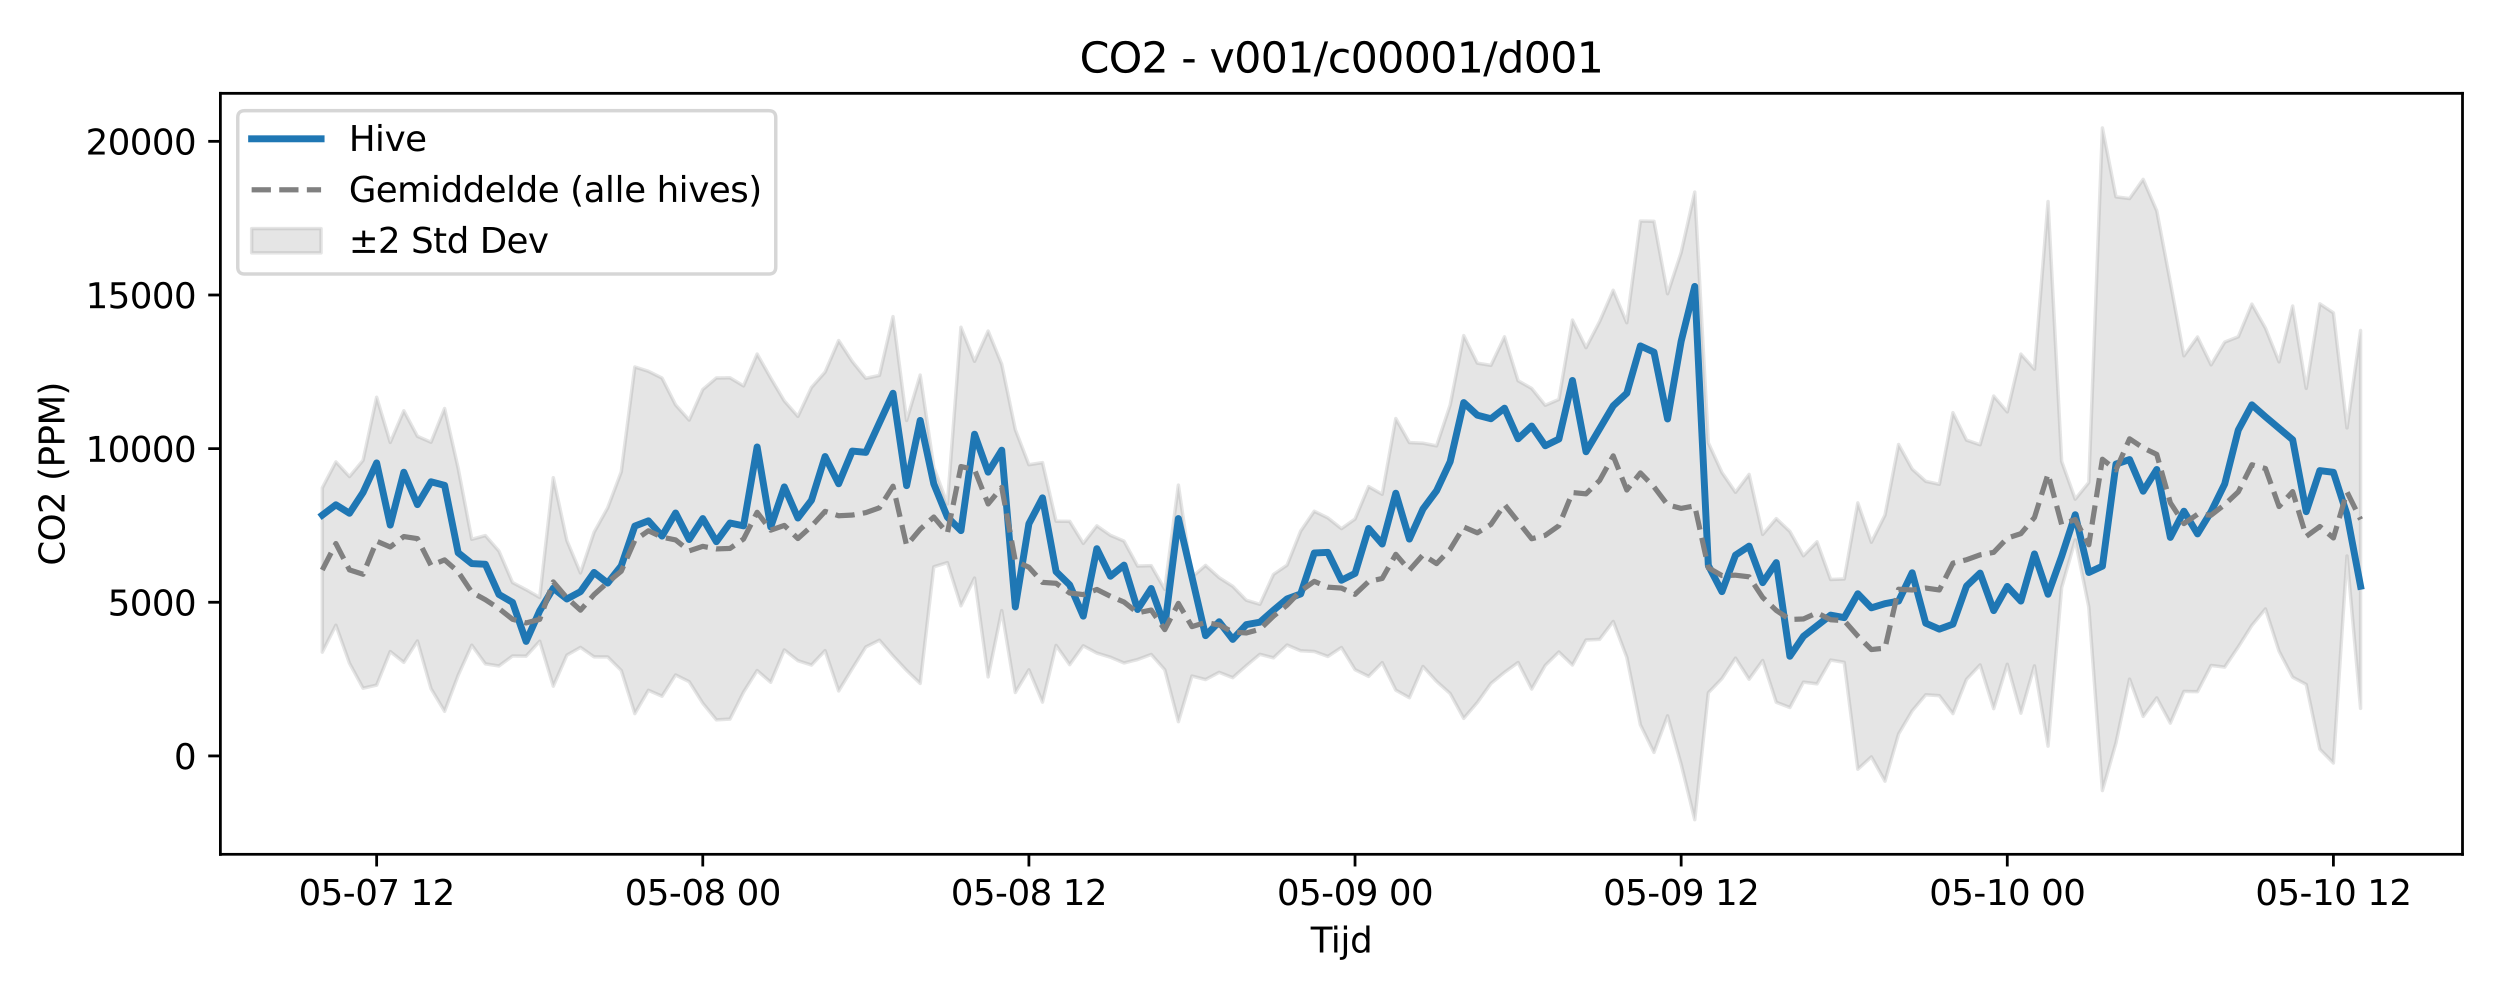 <?xml version="1.0" encoding="utf-8" standalone="no"?>
<!DOCTYPE svg PUBLIC "-//W3C//DTD SVG 1.1//EN"
  "http://www.w3.org/Graphics/SVG/1.1/DTD/svg11.dtd">
<svg xmlns:xlink="http://www.w3.org/1999/xlink" width="720pt" height="288pt" viewBox="0 0 720 288" xmlns="http://www.w3.org/2000/svg" version="1.1">
 <defs>
  <style type="text/css">*{stroke-linejoin: round; stroke-linecap: butt}</style>
 </defs>
 <g id="figure_1">
  <g id="patch_1">
   <path d="M 0 288 
L 720 288 
L 720 0 
L 0 0 
z
" style="fill: #ffffff"/>
  </g>
  <g id="axes_1">
   <g id="patch_2">
    <path d="M 63.47 246.04 
L 709.2 246.04 
L 709.2 26.88 
L 63.47 26.88 
z
" style="fill: #ffffff"/>
   </g>
   <g id="FillBetweenPolyCollection_1">
    <defs>
     <path id="m7a53f94dbb" d="M 92.821 -147.497 
L 92.821 -100.174 
L 96.735 -107.933 
L 100.648 -97.008 
L 104.562 -89.794 
L 108.475 -90.684 
L 112.389 -100.357 
L 116.302 -97.239 
L 120.216 -103.407 
L 124.129 -89.686 
L 128.043 -83.14 
L 131.957 -93.519 
L 135.87 -102.191 
L 139.784 -96.809 
L 143.697 -96.2 
L 147.611 -99.08 
L 151.524 -99.02 
L 155.438 -103.33 
L 159.351 -90.382 
L 163.265 -99.32 
L 167.178 -101.553 
L 171.092 -98.819 
L 175.005 -98.802 
L 178.919 -94.908 
L 182.832 -82.474 
L 186.746 -89.199 
L 190.659 -87.486 
L 194.573 -93.615 
L 198.486 -91.675 
L 202.4 -85.473 
L 206.313 -80.681 
L 210.227 -80.901 
L 214.14 -88.665 
L 218.054 -94.877 
L 221.967 -91.498 
L 225.881 -100.819 
L 229.794 -97.719 
L 233.708 -96.469 
L 237.621 -100.609 
L 241.535 -88.999 
L 245.448 -95.415 
L 249.362 -101.674 
L 253.275 -103.624 
L 257.189 -99.119 
L 261.103 -94.916 
L 265.016 -91.164 
L 268.93 -124.753 
L 272.843 -125.964 
L 276.757 -113.519 
L 280.67 -121.52 
L 284.584 -93.05 
L 288.497 -112.157 
L 292.411 -88.56 
L 296.324 -95.089 
L 300.238 -85.779 
L 304.151 -102.124 
L 308.065 -96.565 
L 311.978 -102.01 
L 315.892 -99.909 
L 319.805 -98.719 
L 323.719 -97.058 
L 327.632 -98.05 
L 331.546 -99.514 
L 335.459 -95.096 
L 339.373 -80.148 
L 343.286 -93.297 
L 347.2 -92.284 
L 351.113 -94.365 
L 355.027 -92.819 
L 358.94 -96.28 
L 362.854 -99.556 
L 366.767 -98.536 
L 370.681 -102.232 
L 374.594 -100.572 
L 378.508 -100.37 
L 382.421 -98.937 
L 386.335 -101.522 
L 390.249 -95.131 
L 394.162 -93.196 
L 398.076 -97.162 
L 401.989 -89.238 
L 405.903 -87.047 
L 409.816 -96.052 
L 413.73 -91.756 
L 417.643 -88.255 
L 421.557 -81.105 
L 425.47 -85.672 
L 429.384 -91.15 
L 433.297 -94.362 
L 437.211 -97.201 
L 441.124 -89.548 
L 445.038 -96.372 
L 448.951 -100.225 
L 452.865 -96.469 
L 456.778 -103.677 
L 460.692 -103.855 
L 464.605 -109.017 
L 468.519 -98.706 
L 472.432 -79.256 
L 476.346 -71.3 
L 480.259 -81.832 
L 484.173 -67.902 
L 488.086 -51.922 
L 492 -88.48 
L 495.913 -92.554 
L 499.827 -98.465 
L 503.74 -92.375 
L 507.654 -97.773 
L 511.567 -85.744 
L 515.481 -84.231 
L 519.395 -91.541 
L 523.308 -91.051 
L 527.222 -97.902 
L 531.135 -97.25 
L 535.049 -66.457 
L 538.962 -70.019 
L 542.876 -63.018 
L 546.789 -76.612 
L 550.703 -83.253 
L 554.616 -87.905 
L 558.53 -87.647 
L 562.443 -82.477 
L 566.357 -92.339 
L 570.27 -96.51 
L 574.184 -83.893 
L 578.097 -96.688 
L 582.011 -82.596 
L 585.924 -96.231 
L 589.838 -73.108 
L 593.751 -118.762 
L 597.665 -132.502 
L 601.578 -113.176 
L 605.492 -60.318 
L 609.405 -74.056 
L 613.319 -92.42 
L 617.232 -81.668 
L 621.146 -87.007 
L 625.059 -79.734 
L 628.973 -88.873 
L 632.886 -88.795 
L 636.8 -96.348 
L 640.713 -95.87 
L 644.627 -101.688 
L 648.541 -107.888 
L 652.454 -112.628 
L 656.368 -100.456 
L 660.281 -92.969 
L 664.195 -90.871 
L 668.108 -72.231 
L 672.022 -68.244 
L 675.935 -127.893 
L 679.849 -83.987 
L 679.849 -192.82 
L 679.849 -192.82 
L 675.935 -164.755 
L 672.022 -197.888 
L 668.108 -200.499 
L 664.195 -176.148 
L 660.281 -199.869 
L 656.368 -183.782 
L 652.454 -193.502 
L 648.541 -200.418 
L 644.627 -191.013 
L 640.713 -189.482 
L 636.8 -182.925 
L 632.886 -190.96 
L 628.973 -185.532 
L 625.059 -206.665 
L 621.146 -227.267 
L 617.232 -236.348 
L 613.319 -230.821 
L 609.405 -231.303 
L 605.492 -251.158 
L 601.578 -149.058 
L 597.665 -144.246 
L 593.751 -155.158 
L 589.838 -229.968 
L 585.924 -181.679 
L 582.011 -186.022 
L 578.097 -169.373 
L 574.184 -173.948 
L 570.27 -159.912 
L 566.357 -161.246 
L 562.443 -169.149 
L 558.53 -148.526 
L 554.616 -149.377 
L 550.703 -152.914 
L 546.789 -159.995 
L 542.876 -139.65 
L 538.962 -131.84 
L 535.049 -143.177 
L 531.135 -121.255 
L 527.222 -121.112 
L 523.308 -131.975 
L 519.395 -127.935 
L 515.481 -134.952 
L 511.567 -138.652 
L 507.654 -134.091 
L 503.74 -151.38 
L 499.827 -146.218 
L 495.913 -151.923 
L 492 -160.464 
L 488.086 -232.692 
L 484.173 -215.269 
L 480.259 -203.398 
L 476.346 -224.273 
L 472.432 -224.339 
L 468.519 -195.043 
L 464.605 -204.41 
L 460.692 -195.405 
L 456.778 -187.867 
L 452.865 -195.826 
L 448.951 -172.957 
L 445.038 -171.284 
L 441.124 -176.129 
L 437.211 -178.351 
L 433.297 -191.001 
L 429.384 -182.778 
L 425.47 -183.419 
L 421.557 -191.349 
L 417.643 -171.33 
L 413.73 -159.59 
L 409.816 -160.361 
L 405.903 -160.539 
L 401.989 -167.466 
L 398.076 -145.643 
L 394.162 -147.87 
L 390.249 -138.522 
L 386.335 -135.748 
L 382.421 -138.855 
L 378.508 -140.767 
L 374.594 -135.053 
L 370.681 -125.25 
L 366.767 -122.577 
L 362.854 -113.974 
L 358.94 -115.13 
L 355.027 -119.146 
L 351.113 -121.654 
L 347.2 -125.171 
L 343.286 -121.781 
L 339.373 -148.303 
L 335.459 -118.25 
L 331.546 -125.094 
L 327.632 -124.976 
L 323.719 -132.17 
L 319.805 -133.83 
L 315.892 -136.563 
L 311.978 -131.509 
L 308.065 -137.857 
L 304.151 -137.898 
L 300.238 -154.778 
L 296.324 -154.159 
L 292.411 -164.275 
L 288.497 -183.097 
L 284.584 -192.668 
L 280.67 -183.943 
L 276.757 -193.761 
L 272.843 -142.874 
L 268.93 -153.441 
L 265.016 -179.985 
L 261.103 -166.902 
L 257.189 -196.823 
L 253.275 -179.886 
L 249.362 -179.053 
L 245.448 -183.906 
L 241.535 -189.927 
L 237.621 -180.844 
L 233.708 -176.427 
L 229.794 -168.076 
L 225.881 -172.541 
L 221.967 -179.135 
L 218.054 -186.038 
L 214.14 -176.857 
L 210.227 -179.202 
L 206.313 -179.145 
L 202.4 -175.826 
L 198.486 -167.02 
L 194.573 -171.393 
L 190.659 -179.125 
L 186.746 -181.074 
L 182.832 -182.317 
L 178.919 -152.088 
L 175.005 -141.74 
L 171.092 -134.695 
L 167.178 -122.988 
L 163.265 -132.321 
L 159.351 -150.43 
L 155.438 -115.924 
L 151.524 -118.168 
L 147.611 -120.222 
L 143.697 -129.279 
L 139.784 -133.758 
L 135.87 -132.68 
L 131.957 -153.106 
L 128.043 -170.363 
L 124.129 -160.638 
L 120.216 -162.352 
L 116.302 -169.705 
L 112.389 -160.577 
L 108.475 -173.592 
L 104.562 -155.428 
L 100.648 -150.739 
L 96.735 -154.984 
L 92.821 -147.497 
z
" style="stroke: #808080; stroke-opacity: 0.2"/>
    </defs>
    <g clip-path="url(#p274dccb53b)">
     <use xlink:href="#m7a53f94dbb" x="0" y="288" style="fill: #808080; fill-opacity: 0.2; stroke: #808080; stroke-opacity: 0.2"/>
    </g>
   </g>
   <g id="matplotlib.axis_1">
    <g id="xtick_1">
     <g id="line2d_1">
      <defs>
       <path id="m3a727f1ad7" d="M 0 0 
L 0 3.5 
" style="stroke: #000000; stroke-width: 0.8"/>
      </defs>
      <g>
       <use xlink:href="#m3a727f1ad7" x="108.475" y="246.04" style="stroke: #000000; stroke-width: 0.8"/>
      </g>
     </g>
     <g id="text_1">
      <!-- 05-07 12 -->
      <g transform="translate(85.995 260.638) scale(0.1 -0.1)">
       <defs>
        <path id="DejaVuSans-30" d="M 2034 4250 
Q 1547 4250 1301 3770 
Q 1056 3291 1056 2328 
Q 1056 1369 1301 889 
Q 1547 409 2034 409 
Q 2525 409 2770 889 
Q 3016 1369 3016 2328 
Q 3016 3291 2770 3770 
Q 2525 4250 2034 4250 
z
M 2034 4750 
Q 2819 4750 3233 4129 
Q 3647 3509 3647 2328 
Q 3647 1150 3233 529 
Q 2819 -91 2034 -91 
Q 1250 -91 836 529 
Q 422 1150 422 2328 
Q 422 3509 836 4129 
Q 1250 4750 2034 4750 
z
" transform="scale(0.016)"/>
        <path id="DejaVuSans-35" d="M 691 4666 
L 3169 4666 
L 3169 4134 
L 1269 4134 
L 1269 2991 
Q 1406 3038 1543 3061 
Q 1681 3084 1819 3084 
Q 2600 3084 3056 2656 
Q 3513 2228 3513 1497 
Q 3513 744 3044 326 
Q 2575 -91 1722 -91 
Q 1428 -91 1123 -41 
Q 819 9 494 109 
L 494 744 
Q 775 591 1075 516 
Q 1375 441 1709 441 
Q 2250 441 2565 725 
Q 2881 1009 2881 1497 
Q 2881 1984 2565 2268 
Q 2250 2553 1709 2553 
Q 1456 2553 1204 2497 
Q 953 2441 691 2322 
L 691 4666 
z
" transform="scale(0.016)"/>
        <path id="DejaVuSans-2d" d="M 313 2009 
L 1997 2009 
L 1997 1497 
L 313 1497 
L 313 2009 
z
" transform="scale(0.016)"/>
        <path id="DejaVuSans-37" d="M 525 4666 
L 3525 4666 
L 3525 4397 
L 1831 0 
L 1172 0 
L 2766 4134 
L 525 4134 
L 525 4666 
z
" transform="scale(0.016)"/>
        <path id="DejaVuSans-20" transform="scale(0.016)"/>
        <path id="DejaVuSans-31" d="M 794 531 
L 1825 531 
L 1825 4091 
L 703 3866 
L 703 4441 
L 1819 4666 
L 2450 4666 
L 2450 531 
L 3481 531 
L 3481 0 
L 794 0 
L 794 531 
z
" transform="scale(0.016)"/>
        <path id="DejaVuSans-32" d="M 1228 531 
L 3431 531 
L 3431 0 
L 469 0 
L 469 531 
Q 828 903 1448 1529 
Q 2069 2156 2228 2338 
Q 2531 2678 2651 2914 
Q 2772 3150 2772 3378 
Q 2772 3750 2511 3984 
Q 2250 4219 1831 4219 
Q 1534 4219 1204 4116 
Q 875 4013 500 3803 
L 500 4441 
Q 881 4594 1212 4672 
Q 1544 4750 1819 4750 
Q 2544 4750 2975 4387 
Q 3406 4025 3406 3419 
Q 3406 3131 3298 2873 
Q 3191 2616 2906 2266 
Q 2828 2175 2409 1742 
Q 1991 1309 1228 531 
z
" transform="scale(0.016)"/>
       </defs>
       <use xlink:href="#DejaVuSans-30"/>
       <use xlink:href="#DejaVuSans-35" transform="translate(63.623 0)"/>
       <use xlink:href="#DejaVuSans-2d" transform="translate(127.246 0)"/>
       <use xlink:href="#DejaVuSans-30" transform="translate(163.33 0)"/>
       <use xlink:href="#DejaVuSans-37" transform="translate(226.953 0)"/>
       <use xlink:href="#DejaVuSans-20" transform="translate(290.576 0)"/>
       <use xlink:href="#DejaVuSans-31" transform="translate(322.363 0)"/>
       <use xlink:href="#DejaVuSans-32" transform="translate(385.986 0)"/>
      </g>
     </g>
    </g>
    <g id="xtick_2">
     <g id="line2d_2">
      <g>
       <use xlink:href="#m3a727f1ad7" x="202.4" y="246.04" style="stroke: #000000; stroke-width: 0.8"/>
      </g>
     </g>
     <g id="text_2">
      <!-- 05-08 00 -->
      <g transform="translate(179.919 260.638) scale(0.1 -0.1)">
       <defs>
        <path id="DejaVuSans-38" d="M 2034 2216 
Q 1584 2216 1326 1975 
Q 1069 1734 1069 1313 
Q 1069 891 1326 650 
Q 1584 409 2034 409 
Q 2484 409 2743 651 
Q 3003 894 3003 1313 
Q 3003 1734 2745 1975 
Q 2488 2216 2034 2216 
z
M 1403 2484 
Q 997 2584 770 2862 
Q 544 3141 544 3541 
Q 544 4100 942 4425 
Q 1341 4750 2034 4750 
Q 2731 4750 3128 4425 
Q 3525 4100 3525 3541 
Q 3525 3141 3298 2862 
Q 3072 2584 2669 2484 
Q 3125 2378 3379 2068 
Q 3634 1759 3634 1313 
Q 3634 634 3220 271 
Q 2806 -91 2034 -91 
Q 1263 -91 848 271 
Q 434 634 434 1313 
Q 434 1759 690 2068 
Q 947 2378 1403 2484 
z
M 1172 3481 
Q 1172 3119 1398 2916 
Q 1625 2713 2034 2713 
Q 2441 2713 2670 2916 
Q 2900 3119 2900 3481 
Q 2900 3844 2670 4047 
Q 2441 4250 2034 4250 
Q 1625 4250 1398 4047 
Q 1172 3844 1172 3481 
z
" transform="scale(0.016)"/>
       </defs>
       <use xlink:href="#DejaVuSans-30"/>
       <use xlink:href="#DejaVuSans-35" transform="translate(63.623 0)"/>
       <use xlink:href="#DejaVuSans-2d" transform="translate(127.246 0)"/>
       <use xlink:href="#DejaVuSans-30" transform="translate(163.33 0)"/>
       <use xlink:href="#DejaVuSans-38" transform="translate(226.953 0)"/>
       <use xlink:href="#DejaVuSans-20" transform="translate(290.576 0)"/>
       <use xlink:href="#DejaVuSans-30" transform="translate(322.363 0)"/>
       <use xlink:href="#DejaVuSans-30" transform="translate(385.986 0)"/>
      </g>
     </g>
    </g>
    <g id="xtick_3">
     <g id="line2d_3">
      <g>
       <use xlink:href="#m3a727f1ad7" x="296.324" y="246.04" style="stroke: #000000; stroke-width: 0.8"/>
      </g>
     </g>
     <g id="text_3">
      <!-- 05-08 12 -->
      <g transform="translate(273.844 260.638) scale(0.1 -0.1)">
       <use xlink:href="#DejaVuSans-30"/>
       <use xlink:href="#DejaVuSans-35" transform="translate(63.623 0)"/>
       <use xlink:href="#DejaVuSans-2d" transform="translate(127.246 0)"/>
       <use xlink:href="#DejaVuSans-30" transform="translate(163.33 0)"/>
       <use xlink:href="#DejaVuSans-38" transform="translate(226.953 0)"/>
       <use xlink:href="#DejaVuSans-20" transform="translate(290.576 0)"/>
       <use xlink:href="#DejaVuSans-31" transform="translate(322.363 0)"/>
       <use xlink:href="#DejaVuSans-32" transform="translate(385.986 0)"/>
      </g>
     </g>
    </g>
    <g id="xtick_4">
     <g id="line2d_4">
      <g>
       <use xlink:href="#m3a727f1ad7" x="390.249" y="246.04" style="stroke: #000000; stroke-width: 0.8"/>
      </g>
     </g>
     <g id="text_4">
      <!-- 05-09 00 -->
      <g transform="translate(367.768 260.638) scale(0.1 -0.1)">
       <defs>
        <path id="DejaVuSans-39" d="M 703 97 
L 703 672 
Q 941 559 1184 500 
Q 1428 441 1663 441 
Q 2288 441 2617 861 
Q 2947 1281 2994 2138 
Q 2813 1869 2534 1725 
Q 2256 1581 1919 1581 
Q 1219 1581 811 2004 
Q 403 2428 403 3163 
Q 403 3881 828 4315 
Q 1253 4750 1959 4750 
Q 2769 4750 3195 4129 
Q 3622 3509 3622 2328 
Q 3622 1225 3098 567 
Q 2575 -91 1691 -91 
Q 1453 -91 1209 -44 
Q 966 3 703 97 
z
M 1959 2075 
Q 2384 2075 2632 2365 
Q 2881 2656 2881 3163 
Q 2881 3666 2632 3958 
Q 2384 4250 1959 4250 
Q 1534 4250 1286 3958 
Q 1038 3666 1038 3163 
Q 1038 2656 1286 2365 
Q 1534 2075 1959 2075 
z
" transform="scale(0.016)"/>
       </defs>
       <use xlink:href="#DejaVuSans-30"/>
       <use xlink:href="#DejaVuSans-35" transform="translate(63.623 0)"/>
       <use xlink:href="#DejaVuSans-2d" transform="translate(127.246 0)"/>
       <use xlink:href="#DejaVuSans-30" transform="translate(163.33 0)"/>
       <use xlink:href="#DejaVuSans-39" transform="translate(226.953 0)"/>
       <use xlink:href="#DejaVuSans-20" transform="translate(290.576 0)"/>
       <use xlink:href="#DejaVuSans-30" transform="translate(322.363 0)"/>
       <use xlink:href="#DejaVuSans-30" transform="translate(385.986 0)"/>
      </g>
     </g>
    </g>
    <g id="xtick_5">
     <g id="line2d_5">
      <g>
       <use xlink:href="#m3a727f1ad7" x="484.173" y="246.04" style="stroke: #000000; stroke-width: 0.8"/>
      </g>
     </g>
     <g id="text_5">
      <!-- 05-09 12 -->
      <g transform="translate(461.692 260.638) scale(0.1 -0.1)">
       <use xlink:href="#DejaVuSans-30"/>
       <use xlink:href="#DejaVuSans-35" transform="translate(63.623 0)"/>
       <use xlink:href="#DejaVuSans-2d" transform="translate(127.246 0)"/>
       <use xlink:href="#DejaVuSans-30" transform="translate(163.33 0)"/>
       <use xlink:href="#DejaVuSans-39" transform="translate(226.953 0)"/>
       <use xlink:href="#DejaVuSans-20" transform="translate(290.576 0)"/>
       <use xlink:href="#DejaVuSans-31" transform="translate(322.363 0)"/>
       <use xlink:href="#DejaVuSans-32" transform="translate(385.986 0)"/>
      </g>
     </g>
    </g>
    <g id="xtick_6">
     <g id="line2d_6">
      <g>
       <use xlink:href="#m3a727f1ad7" x="578.097" y="246.04" style="stroke: #000000; stroke-width: 0.8"/>
      </g>
     </g>
     <g id="text_6">
      <!-- 05-10 00 -->
      <g transform="translate(555.617 260.638) scale(0.1 -0.1)">
       <use xlink:href="#DejaVuSans-30"/>
       <use xlink:href="#DejaVuSans-35" transform="translate(63.623 0)"/>
       <use xlink:href="#DejaVuSans-2d" transform="translate(127.246 0)"/>
       <use xlink:href="#DejaVuSans-31" transform="translate(163.33 0)"/>
       <use xlink:href="#DejaVuSans-30" transform="translate(226.953 0)"/>
       <use xlink:href="#DejaVuSans-20" transform="translate(290.576 0)"/>
       <use xlink:href="#DejaVuSans-30" transform="translate(322.363 0)"/>
       <use xlink:href="#DejaVuSans-30" transform="translate(385.986 0)"/>
      </g>
     </g>
    </g>
    <g id="xtick_7">
     <g id="line2d_7">
      <g>
       <use xlink:href="#m3a727f1ad7" x="672.022" y="246.04" style="stroke: #000000; stroke-width: 0.8"/>
      </g>
     </g>
     <g id="text_7">
      <!-- 05-10 12 -->
      <g transform="translate(649.541 260.638) scale(0.1 -0.1)">
       <use xlink:href="#DejaVuSans-30"/>
       <use xlink:href="#DejaVuSans-35" transform="translate(63.623 0)"/>
       <use xlink:href="#DejaVuSans-2d" transform="translate(127.246 0)"/>
       <use xlink:href="#DejaVuSans-31" transform="translate(163.33 0)"/>
       <use xlink:href="#DejaVuSans-30" transform="translate(226.953 0)"/>
       <use xlink:href="#DejaVuSans-20" transform="translate(290.576 0)"/>
       <use xlink:href="#DejaVuSans-31" transform="translate(322.363 0)"/>
       <use xlink:href="#DejaVuSans-32" transform="translate(385.986 0)"/>
      </g>
     </g>
    </g>
    <g id="text_8">
     <!-- Tijd -->
     <g transform="translate(377.485 274.317) scale(0.1 -0.1)">
      <defs>
       <path id="DejaVuSans-54" d="M -19 4666 
L 3928 4666 
L 3928 4134 
L 2272 4134 
L 2272 0 
L 1638 0 
L 1638 4134 
L -19 4134 
L -19 4666 
z
" transform="scale(0.016)"/>
       <path id="DejaVuSans-69" d="M 603 3500 
L 1178 3500 
L 1178 0 
L 603 0 
L 603 3500 
z
M 603 4863 
L 1178 4863 
L 1178 4134 
L 603 4134 
L 603 4863 
z
" transform="scale(0.016)"/>
       <path id="DejaVuSans-6a" d="M 603 3500 
L 1178 3500 
L 1178 -63 
Q 1178 -731 923 -1031 
Q 669 -1331 103 -1331 
L -116 -1331 
L -116 -844 
L 38 -844 
Q 366 -844 484 -692 
Q 603 -541 603 -63 
L 603 3500 
z
M 603 4863 
L 1178 4863 
L 1178 4134 
L 603 4134 
L 603 4863 
z
" transform="scale(0.016)"/>
       <path id="DejaVuSans-64" d="M 2906 2969 
L 2906 4863 
L 3481 4863 
L 3481 0 
L 2906 0 
L 2906 525 
Q 2725 213 2448 61 
Q 2172 -91 1784 -91 
Q 1150 -91 751 415 
Q 353 922 353 1747 
Q 353 2572 751 3078 
Q 1150 3584 1784 3584 
Q 2172 3584 2448 3432 
Q 2725 3281 2906 2969 
z
M 947 1747 
Q 947 1113 1208 752 
Q 1469 391 1925 391 
Q 2381 391 2643 752 
Q 2906 1113 2906 1747 
Q 2906 2381 2643 2742 
Q 2381 3103 1925 3103 
Q 1469 3103 1208 2742 
Q 947 2381 947 1747 
z
" transform="scale(0.016)"/>
      </defs>
      <use xlink:href="#DejaVuSans-54"/>
      <use xlink:href="#DejaVuSans-69" transform="translate(57.959 0)"/>
      <use xlink:href="#DejaVuSans-6a" transform="translate(85.742 0)"/>
      <use xlink:href="#DejaVuSans-64" transform="translate(113.525 0)"/>
     </g>
    </g>
   </g>
   <g id="matplotlib.axis_2">
    <g id="ytick_1">
     <g id="line2d_8">
      <defs>
       <path id="maa4ff0b9e5" d="M 0 0 
L -3.5 0 
" style="stroke: #000000; stroke-width: 0.8"/>
      </defs>
      <g>
       <use xlink:href="#maa4ff0b9e5" x="63.47" y="217.704" style="stroke: #000000; stroke-width: 0.8"/>
      </g>
     </g>
     <g id="text_9">
      <!-- 0 -->
      <g transform="translate(50.108 221.503) scale(0.1 -0.1)">
       <use xlink:href="#DejaVuSans-30"/>
      </g>
     </g>
    </g>
    <g id="ytick_2">
     <g id="line2d_9">
      <g>
       <use xlink:href="#maa4ff0b9e5" x="63.47" y="173.455" style="stroke: #000000; stroke-width: 0.8"/>
      </g>
     </g>
     <g id="text_10">
      <!-- 5000 -->
      <g transform="translate(31.02 177.254) scale(0.1 -0.1)">
       <use xlink:href="#DejaVuSans-35"/>
       <use xlink:href="#DejaVuSans-30" transform="translate(63.623 0)"/>
       <use xlink:href="#DejaVuSans-30" transform="translate(127.246 0)"/>
       <use xlink:href="#DejaVuSans-30" transform="translate(190.869 0)"/>
      </g>
     </g>
    </g>
    <g id="ytick_3">
     <g id="line2d_10">
      <g>
       <use xlink:href="#maa4ff0b9e5" x="63.47" y="129.207" style="stroke: #000000; stroke-width: 0.8"/>
      </g>
     </g>
     <g id="text_11">
      <!-- 10000 -->
      <g transform="translate(24.657 133.006) scale(0.1 -0.1)">
       <use xlink:href="#DejaVuSans-31"/>
       <use xlink:href="#DejaVuSans-30" transform="translate(63.623 0)"/>
       <use xlink:href="#DejaVuSans-30" transform="translate(127.246 0)"/>
       <use xlink:href="#DejaVuSans-30" transform="translate(190.869 0)"/>
       <use xlink:href="#DejaVuSans-30" transform="translate(254.492 0)"/>
      </g>
     </g>
    </g>
    <g id="ytick_4">
     <g id="line2d_11">
      <g>
       <use xlink:href="#maa4ff0b9e5" x="63.47" y="84.958" style="stroke: #000000; stroke-width: 0.8"/>
      </g>
     </g>
     <g id="text_12">
      <!-- 15000 -->
      <g transform="translate(24.657 88.758) scale(0.1 -0.1)">
       <use xlink:href="#DejaVuSans-31"/>
       <use xlink:href="#DejaVuSans-35" transform="translate(63.623 0)"/>
       <use xlink:href="#DejaVuSans-30" transform="translate(127.246 0)"/>
       <use xlink:href="#DejaVuSans-30" transform="translate(190.869 0)"/>
       <use xlink:href="#DejaVuSans-30" transform="translate(254.492 0)"/>
      </g>
     </g>
    </g>
    <g id="ytick_5">
     <g id="line2d_12">
      <g>
       <use xlink:href="#maa4ff0b9e5" x="63.47" y="40.71" style="stroke: #000000; stroke-width: 0.8"/>
      </g>
     </g>
     <g id="text_13">
      <!-- 20000 -->
      <g transform="translate(24.657 44.509) scale(0.1 -0.1)">
       <use xlink:href="#DejaVuSans-32"/>
       <use xlink:href="#DejaVuSans-30" transform="translate(63.623 0)"/>
       <use xlink:href="#DejaVuSans-30" transform="translate(127.246 0)"/>
       <use xlink:href="#DejaVuSans-30" transform="translate(190.869 0)"/>
       <use xlink:href="#DejaVuSans-30" transform="translate(254.492 0)"/>
      </g>
     </g>
    </g>
    <g id="text_14">
     <!-- CO2 (PPM) -->
     <g transform="translate(18.578 162.903) rotate(-90) scale(0.1 -0.1)">
      <defs>
       <path id="DejaVuSans-43" d="M 4122 4306 
L 4122 3641 
Q 3803 3938 3442 4084 
Q 3081 4231 2675 4231 
Q 1875 4231 1450 3742 
Q 1025 3253 1025 2328 
Q 1025 1406 1450 917 
Q 1875 428 2675 428 
Q 3081 428 3442 575 
Q 3803 722 4122 1019 
L 4122 359 
Q 3791 134 3420 21 
Q 3050 -91 2638 -91 
Q 1578 -91 968 557 
Q 359 1206 359 2328 
Q 359 3453 968 4101 
Q 1578 4750 2638 4750 
Q 3056 4750 3426 4639 
Q 3797 4528 4122 4306 
z
" transform="scale(0.016)"/>
       <path id="DejaVuSans-4f" d="M 2522 4238 
Q 1834 4238 1429 3725 
Q 1025 3213 1025 2328 
Q 1025 1447 1429 934 
Q 1834 422 2522 422 
Q 3209 422 3611 934 
Q 4013 1447 4013 2328 
Q 4013 3213 3611 3725 
Q 3209 4238 2522 4238 
z
M 2522 4750 
Q 3503 4750 4090 4092 
Q 4678 3434 4678 2328 
Q 4678 1225 4090 567 
Q 3503 -91 2522 -91 
Q 1538 -91 948 565 
Q 359 1222 359 2328 
Q 359 3434 948 4092 
Q 1538 4750 2522 4750 
z
" transform="scale(0.016)"/>
       <path id="DejaVuSans-28" d="M 1984 4856 
Q 1566 4138 1362 3434 
Q 1159 2731 1159 2009 
Q 1159 1288 1364 580 
Q 1569 -128 1984 -844 
L 1484 -844 
Q 1016 -109 783 600 
Q 550 1309 550 2009 
Q 550 2706 781 3412 
Q 1013 4119 1484 4856 
L 1984 4856 
z
" transform="scale(0.016)"/>
       <path id="DejaVuSans-50" d="M 1259 4147 
L 1259 2394 
L 2053 2394 
Q 2494 2394 2734 2622 
Q 2975 2850 2975 3272 
Q 2975 3691 2734 3919 
Q 2494 4147 2053 4147 
L 1259 4147 
z
M 628 4666 
L 2053 4666 
Q 2838 4666 3239 4311 
Q 3641 3956 3641 3272 
Q 3641 2581 3239 2228 
Q 2838 1875 2053 1875 
L 1259 1875 
L 1259 0 
L 628 0 
L 628 4666 
z
" transform="scale(0.016)"/>
       <path id="DejaVuSans-4d" d="M 628 4666 
L 1569 4666 
L 2759 1491 
L 3956 4666 
L 4897 4666 
L 4897 0 
L 4281 0 
L 4281 4097 
L 3078 897 
L 2444 897 
L 1241 4097 
L 1241 0 
L 628 0 
L 628 4666 
z
" transform="scale(0.016)"/>
       <path id="DejaVuSans-29" d="M 513 4856 
L 1013 4856 
Q 1481 4119 1714 3412 
Q 1947 2706 1947 2009 
Q 1947 1309 1714 600 
Q 1481 -109 1013 -844 
L 513 -844 
Q 928 -128 1133 580 
Q 1338 1288 1338 2009 
Q 1338 2731 1133 3434 
Q 928 4138 513 4856 
z
" transform="scale(0.016)"/>
      </defs>
      <use xlink:href="#DejaVuSans-43"/>
      <use xlink:href="#DejaVuSans-4f" transform="translate(69.824 0)"/>
      <use xlink:href="#DejaVuSans-32" transform="translate(148.535 0)"/>
      <use xlink:href="#DejaVuSans-20" transform="translate(212.158 0)"/>
      <use xlink:href="#DejaVuSans-28" transform="translate(243.945 0)"/>
      <use xlink:href="#DejaVuSans-50" transform="translate(282.959 0)"/>
      <use xlink:href="#DejaVuSans-50" transform="translate(343.262 0)"/>
      <use xlink:href="#DejaVuSans-4d" transform="translate(403.564 0)"/>
      <use xlink:href="#DejaVuSans-29" transform="translate(489.844 0)"/>
     </g>
    </g>
   </g>
   <g id="line2d_13">
    <path d="M 92.821 148.349 
L 96.735 145.381 
L 100.648 147.818 
L 104.562 141.829 
L 108.475 133.325 
L 112.389 151.219 
L 116.302 136.003 
L 120.216 145.325 
L 124.129 138.753 
L 128.043 139.782 
L 131.957 159.201 
L 135.87 162.313 
L 139.784 162.508 
L 143.697 171.204 
L 147.611 173.491 
L 151.524 184.721 
L 155.438 175.924 
L 159.351 169.398 
L 163.265 172.511 
L 167.178 170.396 
L 171.092 164.862 
L 175.005 167.924 
L 178.919 162.986 
L 182.832 151.508 
L 186.746 150.001 
L 190.659 154.393 
L 194.573 147.75 
L 198.486 155.384 
L 202.4 149.352 
L 206.313 156.001 
L 210.227 150.626 
L 214.14 151.446 
L 218.054 128.732 
L 221.967 151.756 
L 225.881 140.234 
L 229.794 149.192 
L 233.708 144.065 
L 237.621 131.487 
L 241.535 139.322 
L 245.448 129.906 
L 249.362 130.284 
L 257.189 113.263 
L 261.103 139.865 
L 265.016 121.087 
L 268.93 139.357 
L 272.843 148.927 
L 276.757 152.818 
L 280.67 125.056 
L 284.584 135.98 
L 288.497 129.658 
L 292.411 174.792 
L 296.324 150.835 
L 300.238 143.38 
L 304.151 164.623 
L 308.065 168.451 
L 311.978 177.449 
L 315.892 158.026 
L 319.805 165.957 
L 323.719 162.762 
L 327.632 175.535 
L 331.546 169.491 
L 335.459 180.358 
L 339.373 149.349 
L 347.2 183.066 
L 351.113 179.066 
L 355.027 184.143 
L 358.94 179.892 
L 362.854 179.19 
L 366.767 175.753 
L 370.681 172.485 
L 374.594 171.051 
L 378.508 159.263 
L 382.421 159.083 
L 386.335 167.11 
L 390.249 165.145 
L 394.162 152.207 
L 398.076 156.676 
L 401.989 142.051 
L 405.903 155.257 
L 409.816 146.591 
L 413.73 141.335 
L 417.643 132.968 
L 421.557 115.941 
L 425.47 119.569 
L 429.384 120.596 
L 433.297 117.561 
L 437.211 126.366 
L 441.124 122.707 
L 445.038 128.378 
L 448.951 126.455 
L 452.865 109.583 
L 456.778 130.101 
L 464.605 116.879 
L 468.519 113.238 
L 472.432 99.622 
L 476.346 101.428 
L 480.259 120.658 
L 484.173 98.28 
L 488.086 82.489 
L 492 162.844 
L 495.913 170.389 
L 499.827 159.871 
L 503.74 157.291 
L 507.654 167.803 
L 511.567 162.036 
L 515.481 189 
L 519.395 183.258 
L 527.222 177.157 
L 531.135 177.876 
L 535.049 171.008 
L 538.962 175.054 
L 542.876 173.856 
L 546.789 173.113 
L 550.703 164.96 
L 554.616 179.485 
L 558.53 181.193 
L 562.443 179.762 
L 566.357 168.797 
L 570.27 165.051 
L 574.184 175.851 
L 578.097 168.895 
L 582.011 173.113 
L 585.924 159.535 
L 589.838 171.143 
L 593.751 160.234 
L 597.665 148.248 
L 601.578 164.875 
L 605.492 163.057 
L 609.405 133.649 
L 613.319 132.357 
L 617.232 141.472 
L 621.146 135.22 
L 625.059 154.765 
L 628.973 147.234 
L 632.886 153.76 
L 636.8 147.358 
L 640.713 139.384 
L 644.627 123.853 
L 648.541 116.596 
L 652.454 120.039 
L 660.281 126.643 
L 664.195 147.358 
L 668.108 135.54 
L 672.022 136.021 
L 675.935 148.192 
L 679.849 168.836 
L 679.849 168.836 
" clip-path="url(#p274dccb53b)" style="fill: none; stroke: #1f77b4; stroke-width: 2; stroke-linecap: square"/>
   </g>
   <g id="line2d_14">
    <path d="M 92.821 164.164 
L 96.735 156.541 
L 100.648 164.126 
L 104.562 165.389 
L 108.475 155.862 
L 112.389 157.533 
L 116.302 154.528 
L 120.216 155.121 
L 124.129 162.838 
L 128.043 161.249 
L 131.957 164.687 
L 135.87 170.565 
L 139.784 172.717 
L 143.697 175.261 
L 147.611 178.349 
L 151.524 179.406 
L 155.438 178.373 
L 159.351 167.594 
L 163.265 172.179 
L 167.178 175.73 
L 171.092 171.243 
L 175.005 167.729 
L 178.919 164.502 
L 182.832 155.605 
L 186.746 152.863 
L 190.659 154.695 
L 194.573 155.496 
L 198.486 158.653 
L 202.4 157.35 
L 206.313 158.087 
L 210.227 157.948 
L 214.14 155.239 
L 218.054 147.543 
L 221.967 152.684 
L 225.881 151.32 
L 229.794 155.102 
L 233.708 151.552 
L 237.621 147.273 
L 241.535 148.537 
L 245.448 148.339 
L 249.362 147.636 
L 253.275 146.245 
L 257.189 140.029 
L 261.103 157.091 
L 265.016 152.425 
L 268.93 148.903 
L 272.843 153.581 
L 276.757 134.36 
L 280.67 135.268 
L 284.584 145.141 
L 288.497 140.373 
L 292.411 161.583 
L 296.324 163.376 
L 300.238 167.721 
L 304.151 167.989 
L 308.065 170.789 
L 311.978 171.241 
L 315.892 169.764 
L 319.805 171.726 
L 323.719 173.386 
L 327.632 176.487 
L 331.546 175.696 
L 335.459 181.327 
L 339.373 173.775 
L 343.286 180.461 
L 347.2 179.272 
L 351.113 179.991 
L 355.027 182.017 
L 358.94 182.295 
L 362.854 181.235 
L 366.767 177.444 
L 370.681 174.259 
L 374.594 170.188 
L 378.508 167.432 
L 382.421 169.104 
L 386.335 169.365 
L 390.249 171.174 
L 394.162 167.467 
L 398.076 166.597 
L 401.989 159.648 
L 405.903 164.207 
L 409.816 159.793 
L 413.73 162.327 
L 417.643 158.208 
L 421.557 151.773 
L 425.47 153.454 
L 429.384 151.036 
L 433.297 145.318 
L 441.124 155.161 
L 445.038 154.172 
L 448.951 151.409 
L 452.865 141.853 
L 456.778 142.228 
L 460.692 138.37 
L 464.605 131.287 
L 468.519 141.126 
L 472.432 136.202 
L 476.346 140.213 
L 480.259 145.385 
L 484.173 146.414 
L 488.086 145.693 
L 492 163.528 
L 495.913 165.762 
L 499.827 165.659 
L 503.74 166.122 
L 507.654 172.068 
L 511.567 175.802 
L 515.481 178.409 
L 519.395 178.262 
L 523.308 176.487 
L 527.222 178.493 
L 531.135 178.747 
L 535.049 183.183 
L 538.962 187.071 
L 542.876 186.666 
L 546.789 169.696 
L 550.703 169.917 
L 554.616 169.359 
L 558.53 169.914 
L 562.443 162.187 
L 566.357 161.208 
L 570.27 159.789 
L 574.184 159.079 
L 578.097 154.969 
L 582.011 153.691 
L 585.924 149.045 
L 589.838 136.462 
L 593.751 151.04 
L 597.665 149.626 
L 601.578 156.883 
L 605.492 132.262 
L 609.405 135.321 
L 613.319 126.379 
L 617.232 128.992 
L 621.146 130.863 
L 625.059 144.8 
L 628.973 150.798 
L 632.886 148.122 
L 636.8 148.363 
L 640.713 145.324 
L 644.627 141.649 
L 648.541 133.847 
L 652.454 134.935 
L 656.368 145.881 
L 660.281 141.581 
L 664.195 154.49 
L 668.108 151.635 
L 672.022 154.934 
L 675.935 141.676 
L 679.849 149.596 
L 679.849 149.596 
" clip-path="url(#p274dccb53b)" style="fill: none; stroke-dasharray: 5.55,2.4; stroke-dashoffset: 0; stroke: #808080; stroke-width: 1.5"/>
   </g>
   <g id="patch_3">
    <path d="M 63.47 246.04 
L 63.47 26.88 
" style="fill: none; stroke: #000000; stroke-width: 0.8; stroke-linejoin: miter; stroke-linecap: square"/>
   </g>
   <g id="patch_4">
    <path d="M 709.2 246.04 
L 709.2 26.88 
" style="fill: none; stroke: #000000; stroke-width: 0.8; stroke-linejoin: miter; stroke-linecap: square"/>
   </g>
   <g id="patch_5">
    <path d="M 63.47 246.04 
L 709.2 246.04 
" style="fill: none; stroke: #000000; stroke-width: 0.8; stroke-linejoin: miter; stroke-linecap: square"/>
   </g>
   <g id="patch_6">
    <path d="M 63.47 26.88 
L 709.2 26.88 
" style="fill: none; stroke: #000000; stroke-width: 0.8; stroke-linejoin: miter; stroke-linecap: square"/>
   </g>
   <g id="text_15">
    <!-- CO2 - v001/c00001/d001 -->
    <g transform="translate(310.932 20.88) scale(0.12 -0.12)">
     <defs>
      <path id="DejaVuSans-76" d="M 191 3500 
L 800 3500 
L 1894 563 
L 2988 3500 
L 3597 3500 
L 2284 0 
L 1503 0 
L 191 3500 
z
" transform="scale(0.016)"/>
      <path id="DejaVuSans-2f" d="M 1625 4666 
L 2156 4666 
L 531 -594 
L 0 -594 
L 1625 4666 
z
" transform="scale(0.016)"/>
      <path id="DejaVuSans-63" d="M 3122 3366 
L 3122 2828 
Q 2878 2963 2633 3030 
Q 2388 3097 2138 3097 
Q 1578 3097 1268 2742 
Q 959 2388 959 1747 
Q 959 1106 1268 751 
Q 1578 397 2138 397 
Q 2388 397 2633 464 
Q 2878 531 3122 666 
L 3122 134 
Q 2881 22 2623 -34 
Q 2366 -91 2075 -91 
Q 1284 -91 818 406 
Q 353 903 353 1747 
Q 353 2603 823 3093 
Q 1294 3584 2113 3584 
Q 2378 3584 2631 3529 
Q 2884 3475 3122 3366 
z
" transform="scale(0.016)"/>
     </defs>
     <use xlink:href="#DejaVuSans-43"/>
     <use xlink:href="#DejaVuSans-4f" transform="translate(69.824 0)"/>
     <use xlink:href="#DejaVuSans-32" transform="translate(148.535 0)"/>
     <use xlink:href="#DejaVuSans-20" transform="translate(212.158 0)"/>
     <use xlink:href="#DejaVuSans-2d" transform="translate(243.945 0)"/>
     <use xlink:href="#DejaVuSans-20" transform="translate(280.029 0)"/>
     <use xlink:href="#DejaVuSans-76" transform="translate(311.816 0)"/>
     <use xlink:href="#DejaVuSans-30" transform="translate(370.996 0)"/>
     <use xlink:href="#DejaVuSans-30" transform="translate(434.619 0)"/>
     <use xlink:href="#DejaVuSans-31" transform="translate(498.242 0)"/>
     <use xlink:href="#DejaVuSans-2f" transform="translate(561.865 0)"/>
     <use xlink:href="#DejaVuSans-63" transform="translate(595.557 0)"/>
     <use xlink:href="#DejaVuSans-30" transform="translate(650.537 0)"/>
     <use xlink:href="#DejaVuSans-30" transform="translate(714.16 0)"/>
     <use xlink:href="#DejaVuSans-30" transform="translate(777.783 0)"/>
     <use xlink:href="#DejaVuSans-30" transform="translate(841.406 0)"/>
     <use xlink:href="#DejaVuSans-31" transform="translate(905.029 0)"/>
     <use xlink:href="#DejaVuSans-2f" transform="translate(968.652 0)"/>
     <use xlink:href="#DejaVuSans-64" transform="translate(1002.344 0)"/>
     <use xlink:href="#DejaVuSans-30" transform="translate(1065.82 0)"/>
     <use xlink:href="#DejaVuSans-30" transform="translate(1129.443 0)"/>
     <use xlink:href="#DejaVuSans-31" transform="translate(1193.066 0)"/>
    </g>
   </g>
   <g id="legend_1">
    <g id="patch_7">
     <path d="M 70.47 78.914 
L 221.414 78.914 
Q 223.414 78.914 223.414 76.914 
L 223.414 33.88 
Q 223.414 31.88 221.414 31.88 
L 70.47 31.88 
Q 68.47 31.88 68.47 33.88 
L 68.47 76.914 
Q 68.47 78.914 70.47 78.914 
z
" style="fill: #ffffff; opacity: 0.8; stroke: #cccccc; stroke-linejoin: miter"/>
    </g>
    <g id="line2d_15">
     <path d="M 72.47 39.978 
L 82.47 39.978 
L 92.47 39.978 
" style="fill: none; stroke: #1f77b4; stroke-width: 2; stroke-linecap: square"/>
    </g>
    <g id="text_16">
     <!-- Hive -->
     <g transform="translate(100.47 43.478) scale(0.1 -0.1)">
      <defs>
       <path id="DejaVuSans-48" d="M 628 4666 
L 1259 4666 
L 1259 2753 
L 3553 2753 
L 3553 4666 
L 4184 4666 
L 4184 0 
L 3553 0 
L 3553 2222 
L 1259 2222 
L 1259 0 
L 628 0 
L 628 4666 
z
" transform="scale(0.016)"/>
       <path id="DejaVuSans-65" d="M 3597 1894 
L 3597 1613 
L 953 1613 
Q 991 1019 1311 708 
Q 1631 397 2203 397 
Q 2534 397 2845 478 
Q 3156 559 3463 722 
L 3463 178 
Q 3153 47 2828 -22 
Q 2503 -91 2169 -91 
Q 1331 -91 842 396 
Q 353 884 353 1716 
Q 353 2575 817 3079 
Q 1281 3584 2069 3584 
Q 2775 3584 3186 3129 
Q 3597 2675 3597 1894 
z
M 3022 2063 
Q 3016 2534 2758 2815 
Q 2500 3097 2075 3097 
Q 1594 3097 1305 2825 
Q 1016 2553 972 2059 
L 3022 2063 
z
" transform="scale(0.016)"/>
      </defs>
      <use xlink:href="#DejaVuSans-48"/>
      <use xlink:href="#DejaVuSans-69" transform="translate(75.195 0)"/>
      <use xlink:href="#DejaVuSans-76" transform="translate(102.979 0)"/>
      <use xlink:href="#DejaVuSans-65" transform="translate(162.158 0)"/>
     </g>
    </g>
    <g id="line2d_16">
     <path d="M 72.47 54.657 
L 82.47 54.657 
L 92.47 54.657 
" style="fill: none; stroke-dasharray: 5.55,2.4; stroke-dashoffset: 0; stroke: #808080; stroke-width: 1.5"/>
    </g>
    <g id="text_17">
     <!-- Gemiddelde (alle hives) -->
     <g transform="translate(100.47 58.157) scale(0.1 -0.1)">
      <defs>
       <path id="DejaVuSans-47" d="M 3809 666 
L 3809 1919 
L 2778 1919 
L 2778 2438 
L 4434 2438 
L 4434 434 
Q 4069 175 3628 42 
Q 3188 -91 2688 -91 
Q 1594 -91 976 548 
Q 359 1188 359 2328 
Q 359 3472 976 4111 
Q 1594 4750 2688 4750 
Q 3144 4750 3555 4637 
Q 3966 4525 4313 4306 
L 4313 3634 
Q 3963 3931 3569 4081 
Q 3175 4231 2741 4231 
Q 1884 4231 1454 3753 
Q 1025 3275 1025 2328 
Q 1025 1384 1454 906 
Q 1884 428 2741 428 
Q 3075 428 3337 486 
Q 3600 544 3809 666 
z
" transform="scale(0.016)"/>
       <path id="DejaVuSans-6d" d="M 3328 2828 
Q 3544 3216 3844 3400 
Q 4144 3584 4550 3584 
Q 5097 3584 5394 3201 
Q 5691 2819 5691 2113 
L 5691 0 
L 5113 0 
L 5113 2094 
Q 5113 2597 4934 2840 
Q 4756 3084 4391 3084 
Q 3944 3084 3684 2787 
Q 3425 2491 3425 1978 
L 3425 0 
L 2847 0 
L 2847 2094 
Q 2847 2600 2669 2842 
Q 2491 3084 2119 3084 
Q 1678 3084 1418 2786 
Q 1159 2488 1159 1978 
L 1159 0 
L 581 0 
L 581 3500 
L 1159 3500 
L 1159 2956 
Q 1356 3278 1631 3431 
Q 1906 3584 2284 3584 
Q 2666 3584 2933 3390 
Q 3200 3197 3328 2828 
z
" transform="scale(0.016)"/>
       <path id="DejaVuSans-6c" d="M 603 4863 
L 1178 4863 
L 1178 0 
L 603 0 
L 603 4863 
z
" transform="scale(0.016)"/>
       <path id="DejaVuSans-61" d="M 2194 1759 
Q 1497 1759 1228 1600 
Q 959 1441 959 1056 
Q 959 750 1161 570 
Q 1363 391 1709 391 
Q 2188 391 2477 730 
Q 2766 1069 2766 1631 
L 2766 1759 
L 2194 1759 
z
M 3341 1997 
L 3341 0 
L 2766 0 
L 2766 531 
Q 2569 213 2275 61 
Q 1981 -91 1556 -91 
Q 1019 -91 701 211 
Q 384 513 384 1019 
Q 384 1609 779 1909 
Q 1175 2209 1959 2209 
L 2766 2209 
L 2766 2266 
Q 2766 2663 2505 2880 
Q 2244 3097 1772 3097 
Q 1472 3097 1187 3025 
Q 903 2953 641 2809 
L 641 3341 
Q 956 3463 1253 3523 
Q 1550 3584 1831 3584 
Q 2591 3584 2966 3190 
Q 3341 2797 3341 1997 
z
" transform="scale(0.016)"/>
       <path id="DejaVuSans-68" d="M 3513 2113 
L 3513 0 
L 2938 0 
L 2938 2094 
Q 2938 2591 2744 2837 
Q 2550 3084 2163 3084 
Q 1697 3084 1428 2787 
Q 1159 2491 1159 1978 
L 1159 0 
L 581 0 
L 581 4863 
L 1159 4863 
L 1159 2956 
Q 1366 3272 1645 3428 
Q 1925 3584 2291 3584 
Q 2894 3584 3203 3211 
Q 3513 2838 3513 2113 
z
" transform="scale(0.016)"/>
       <path id="DejaVuSans-73" d="M 2834 3397 
L 2834 2853 
Q 2591 2978 2328 3040 
Q 2066 3103 1784 3103 
Q 1356 3103 1142 2972 
Q 928 2841 928 2578 
Q 928 2378 1081 2264 
Q 1234 2150 1697 2047 
L 1894 2003 
Q 2506 1872 2764 1633 
Q 3022 1394 3022 966 
Q 3022 478 2636 193 
Q 2250 -91 1575 -91 
Q 1294 -91 989 -36 
Q 684 19 347 128 
L 347 722 
Q 666 556 975 473 
Q 1284 391 1588 391 
Q 1994 391 2212 530 
Q 2431 669 2431 922 
Q 2431 1156 2273 1281 
Q 2116 1406 1581 1522 
L 1381 1569 
Q 847 1681 609 1914 
Q 372 2147 372 2553 
Q 372 3047 722 3315 
Q 1072 3584 1716 3584 
Q 2034 3584 2315 3537 
Q 2597 3491 2834 3397 
z
" transform="scale(0.016)"/>
      </defs>
      <use xlink:href="#DejaVuSans-47"/>
      <use xlink:href="#DejaVuSans-65" transform="translate(77.49 0)"/>
      <use xlink:href="#DejaVuSans-6d" transform="translate(139.014 0)"/>
      <use xlink:href="#DejaVuSans-69" transform="translate(236.426 0)"/>
      <use xlink:href="#DejaVuSans-64" transform="translate(264.209 0)"/>
      <use xlink:href="#DejaVuSans-64" transform="translate(327.686 0)"/>
      <use xlink:href="#DejaVuSans-65" transform="translate(391.162 0)"/>
      <use xlink:href="#DejaVuSans-6c" transform="translate(452.686 0)"/>
      <use xlink:href="#DejaVuSans-64" transform="translate(480.469 0)"/>
      <use xlink:href="#DejaVuSans-65" transform="translate(543.945 0)"/>
      <use xlink:href="#DejaVuSans-20" transform="translate(605.469 0)"/>
      <use xlink:href="#DejaVuSans-28" transform="translate(637.256 0)"/>
      <use xlink:href="#DejaVuSans-61" transform="translate(676.27 0)"/>
      <use xlink:href="#DejaVuSans-6c" transform="translate(737.549 0)"/>
      <use xlink:href="#DejaVuSans-6c" transform="translate(765.332 0)"/>
      <use xlink:href="#DejaVuSans-65" transform="translate(793.115 0)"/>
      <use xlink:href="#DejaVuSans-20" transform="translate(854.639 0)"/>
      <use xlink:href="#DejaVuSans-68" transform="translate(886.426 0)"/>
      <use xlink:href="#DejaVuSans-69" transform="translate(949.805 0)"/>
      <use xlink:href="#DejaVuSans-76" transform="translate(977.588 0)"/>
      <use xlink:href="#DejaVuSans-65" transform="translate(1036.768 0)"/>
      <use xlink:href="#DejaVuSans-73" transform="translate(1098.291 0)"/>
      <use xlink:href="#DejaVuSans-29" transform="translate(1150.391 0)"/>
     </g>
    </g>
    <g id="patch_8">
     <path d="M 72.47 72.835 
L 92.47 72.835 
L 92.47 65.835 
L 72.47 65.835 
z
" style="fill: #808080; fill-opacity: 0.2; stroke: #808080; stroke-opacity: 0.2; stroke-linejoin: miter"/>
    </g>
    <g id="text_18">
     <!-- ±2 Std Dev -->
     <g transform="translate(100.47 72.835) scale(0.1 -0.1)">
      <defs>
       <path id="DejaVuSans-b1" d="M 2944 4013 
L 2944 2803 
L 4684 2803 
L 4684 2272 
L 2944 2272 
L 2944 1063 
L 2419 1063 
L 2419 2272 
L 678 2272 
L 678 2803 
L 2419 2803 
L 2419 4013 
L 2944 4013 
z
M 678 531 
L 4684 531 
L 4684 0 
L 678 0 
L 678 531 
z
" transform="scale(0.016)"/>
       <path id="DejaVuSans-53" d="M 3425 4513 
L 3425 3897 
Q 3066 4069 2747 4153 
Q 2428 4238 2131 4238 
Q 1616 4238 1336 4038 
Q 1056 3838 1056 3469 
Q 1056 3159 1242 3001 
Q 1428 2844 1947 2747 
L 2328 2669 
Q 3034 2534 3370 2195 
Q 3706 1856 3706 1288 
Q 3706 609 3251 259 
Q 2797 -91 1919 -91 
Q 1588 -91 1214 -16 
Q 841 59 441 206 
L 441 856 
Q 825 641 1194 531 
Q 1563 422 1919 422 
Q 2459 422 2753 634 
Q 3047 847 3047 1241 
Q 3047 1584 2836 1778 
Q 2625 1972 2144 2069 
L 1759 2144 
Q 1053 2284 737 2584 
Q 422 2884 422 3419 
Q 422 4038 858 4394 
Q 1294 4750 2059 4750 
Q 2388 4750 2728 4690 
Q 3069 4631 3425 4513 
z
" transform="scale(0.016)"/>
       <path id="DejaVuSans-74" d="M 1172 4494 
L 1172 3500 
L 2356 3500 
L 2356 3053 
L 1172 3053 
L 1172 1153 
Q 1172 725 1289 603 
Q 1406 481 1766 481 
L 2356 481 
L 2356 0 
L 1766 0 
Q 1100 0 847 248 
Q 594 497 594 1153 
L 594 3053 
L 172 3053 
L 172 3500 
L 594 3500 
L 594 4494 
L 1172 4494 
z
" transform="scale(0.016)"/>
       <path id="DejaVuSans-44" d="M 1259 4147 
L 1259 519 
L 2022 519 
Q 2988 519 3436 956 
Q 3884 1394 3884 2338 
Q 3884 3275 3436 3711 
Q 2988 4147 2022 4147 
L 1259 4147 
z
M 628 4666 
L 1925 4666 
Q 3281 4666 3915 4102 
Q 4550 3538 4550 2338 
Q 4550 1131 3912 565 
Q 3275 0 1925 0 
L 628 0 
L 628 4666 
z
" transform="scale(0.016)"/>
      </defs>
      <use xlink:href="#DejaVuSans-b1"/>
      <use xlink:href="#DejaVuSans-32" transform="translate(83.789 0)"/>
      <use xlink:href="#DejaVuSans-20" transform="translate(147.412 0)"/>
      <use xlink:href="#DejaVuSans-53" transform="translate(179.199 0)"/>
      <use xlink:href="#DejaVuSans-74" transform="translate(242.676 0)"/>
      <use xlink:href="#DejaVuSans-64" transform="translate(281.885 0)"/>
      <use xlink:href="#DejaVuSans-20" transform="translate(345.361 0)"/>
      <use xlink:href="#DejaVuSans-44" transform="translate(377.148 0)"/>
      <use xlink:href="#DejaVuSans-65" transform="translate(454.15 0)"/>
      <use xlink:href="#DejaVuSans-76" transform="translate(515.674 0)"/>
     </g>
    </g>
   </g>
  </g>
 </g>
 <defs>
  <clipPath id="p274dccb53b">
   <rect x="63.47" y="26.88" width="645.73" height="219.16"/>
  </clipPath>
 </defs>
</svg>
